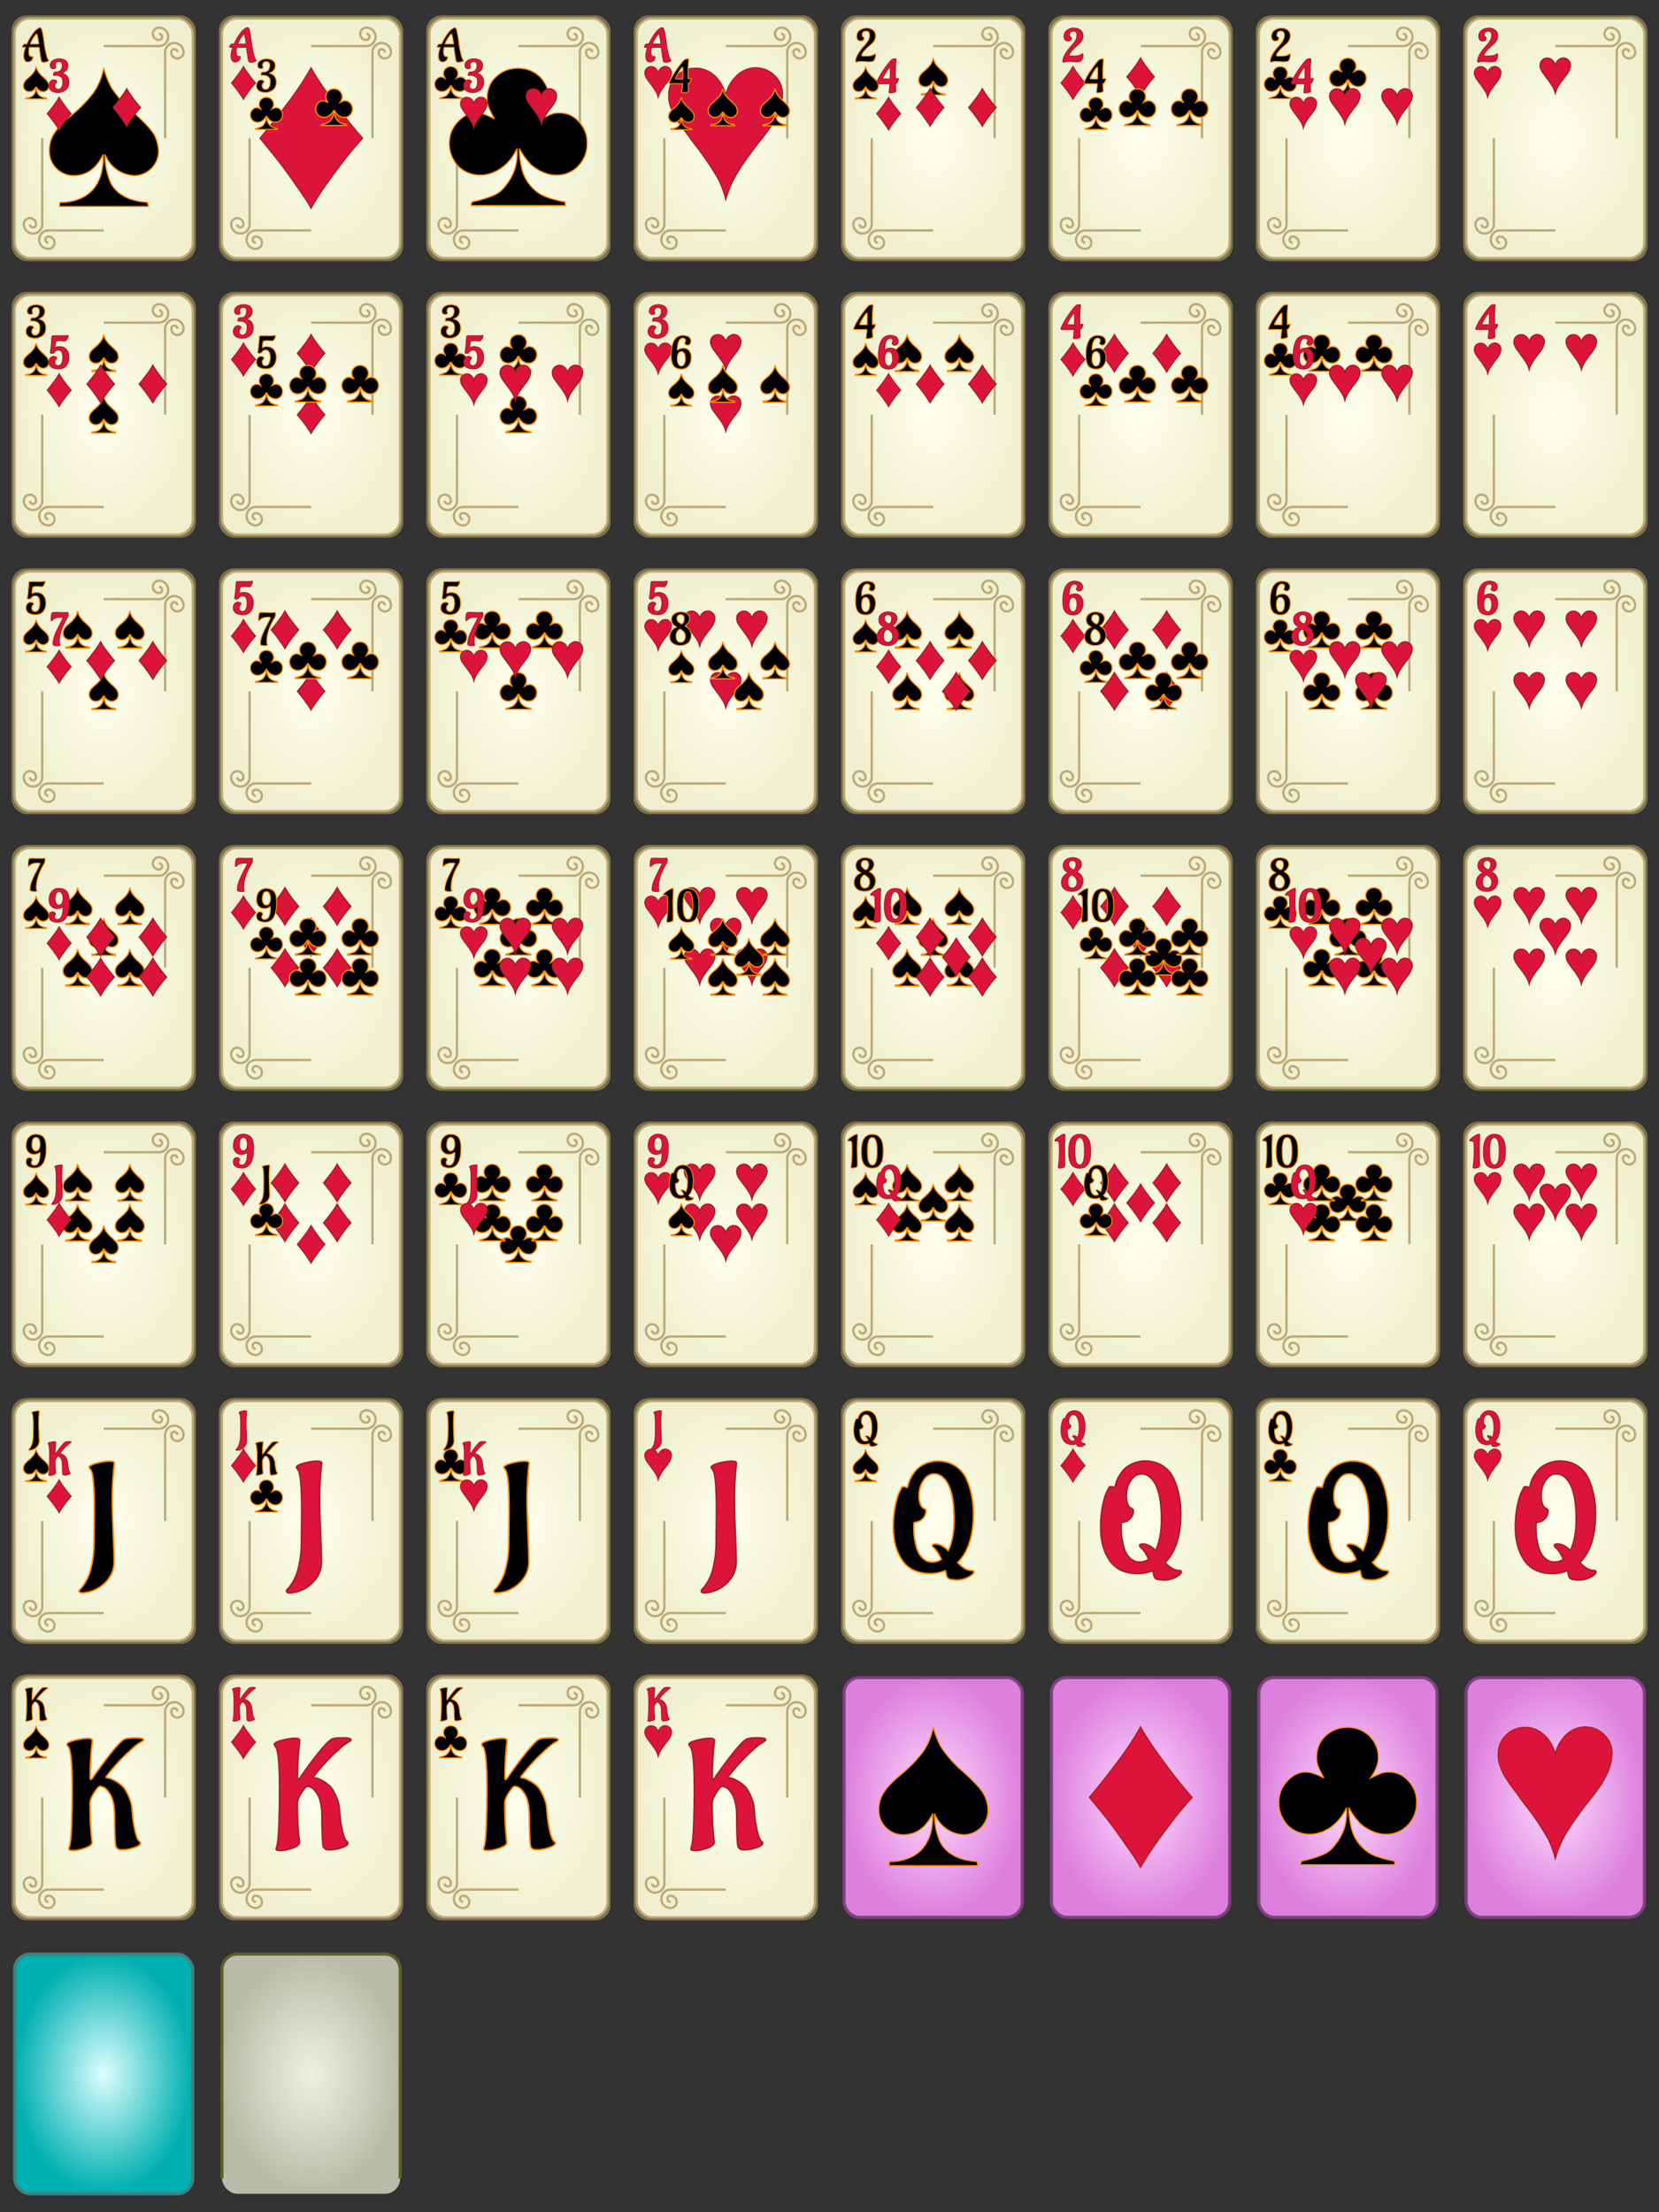 <svg width="540" height="720" xmlns="http://www.w3.org/2000/svg">
  <rect width="100%" height="100%" fill="#333333" stroke="none"/>
  <style>
    .club,.spade{fill:#000;stroke:#ff8c00}.diamond,.heart{fill:#dc143c;stroke:#a02020}.rank,.suit{transform:translate(8px,10px) scale(.15);stroke-width:2px}.suit{transform:translate(8px,22px) scale(.35)}.bottom{transform:rotate(180deg) translate(-60px,-80px)}.center-ace{transform:translate(30px,40px) scale(1.5);stroke-width:.5px}.center-jack{transform:translate(30px,40px) scale(.5);stroke-width:1px}.center-three,.center-two{stroke-width:2px}.center-two{transform:translate(30px,20px) scale(.4)}.center-three{transform:translate(30px,40px) scale(.4)}.center-six-left{transform:translate(21.5px,40px) scale(.4);stroke-width:2px}.center-six-right{transform:translate(38.5px,40px) scale(.4);stroke-width:2px}.center-seven,.center-ten{transform:translate(30px,30px) scale(.4);stroke-width:2px}.center-ten{transform:translate(30px,26.5px) scale(.4)}.four-left,.four-right{transform:translate(21.5px,20px) scale(.4);stroke-width:2px}.four-right{transform:translate(38.5px,20px) scale(.4)}.eight-left,.eight-right{transform:translate(21.5px,33px) scale(.4);stroke-width:2px}.eight-right{transform:translate(38.5px,33px) scale(.4)}
  </style>
  <defs>
    <g id="ranks">
      <path d="M-10.2 22.8l2.2-.4q1 0 1 1.1 0 3.5-1.4 5.9-1.4 2.4-3.5 3.4-3.4 1.7-5.8 1.7-4.6 0-6.9-3.4-2.3-3.5-2.3-10.4t3.8-18.1h-5.8q-1.1 0-1.1-1.1t1.7-3.5q1.7-2.5 3.6-2.5h4.5q7.1-15.8 16.7-27.3 2.5-3 6.2-5.6Q6.3-40 8.3-40q2 0 3 1.8 2.6 4.2 6.1 30.7 1.2 11.4 4.2 23.6T27 30.2q.6.4.6 1 0 1.5-4.2 2.8-4.3 1.3-6.5 1.3t-3.5-.5q-1.2-.6-1.5-1.2-1.8-3.9-3.6-18.6l-.6-4.7q-.4-4.7-.8-7.1l-.7-.5-20.9-.1q-1.2 5.1-1.2 8.9 0 3.8.3 5.6t1.6 3.7q1.4 2 3.8 2zm-2.5-27.3h.1q13.9 0 16 .1 2 0 2.2-.2.2-.2.3-.5-1.7-12.3-2.7-16.7-1-4.5-2-4.5t-2.5 2q-7.9 9.9-11.4 19.8z" id="rankA"/>
      <path d="M5.9 34.1l-15.9-.9q-5.7 0-9.3 1.6-.7.3-1.2.3-1.3 0-1.3-3.3t1.9-8q1.9-4.7 4.6-8.7 5.7-8.7 9.9-13.2l1.9-2Q2-6 5.3-11.7q3.4-5.7 3.4-12.4 0-6.3-4.9-8-1.1-.4-3.1-.4a9.4 9.4 0 00-.3 0 8.7 8.7 0 00-3.5.7q-1.8.8-2.7 2-1.7 2.5-1.8 4.6-.2 3.6 1.6 4.8l.5.4q2.1.9 2.1 2.7v.1q0 2.7-1.6 4.3-1.6 1.5-3.2 1.7l-1.7.2q-3 0-5.1-1.1t-2.8-2.8q-1.5-3-1.5-6 0-8.5 6.4-13.3Q-6.4-39 1.9-39t14 4.3q5.7 4.3 5.7 12 0 10.4-8.9 18.3l-2 1.7Q-2.7 8.7-6.9 15.9q-1.5 2.5-1.5 4.2 0 1.1 1.9 1.4t7.6.2q14.1 0 18.3-4.6.5-.3 1-.3 1.2 0 1.2 3.4t-1.4 7.3q-1.4 3.8-4.1 5.4-1.9 1.2-10.2 1.2z" id="rank2"/>
      <path d="M-11.3-3.2h-.2q-.7 0-.7-.5v-.2q.3-6.4 3.6-6.4h2q3.6 0 6.3-1.2t4-2.8q1.4-1.7 2.2-4 1.2-3.3 1.2-6.3t-.9-4.9q-.9-1.8-2.3-2.5-2.2-1.1-5-1.1T-6.2-31q-2.3 2.1-2.3 5.6 0 1.5.6 3t.6 1.8q0 1.5-1.7 2.3t-3.9.7q-2.3 0-4-1.5-1.7-1.5-2-2.9-.4-1.5-.4-3 0-4.9 3.4-8.2Q-9.8-39 1.3-39q2.3 0 5.8.9t5.7 2.2q2.3 1.3 4.2 4.3 1.9 3 1.9 6.9 0 3.8-1.2 6.8-1.3 2.9-3.1 4.6-3.8 3.5-6.7 4.2l-1.2.4q-.6.4-.6.8t.7.4q.6.1 1.6.4.9.2 3.4 1.5t4.4 3.1q1.9 1.9 3.5 5.6 1.5 3.6 1.5 9.2 0 5.5-2.4 10.2-2.4 4.6-5.9 6.7Q5.8 33.6.3 33.8l-2.4.1q-9.5 0-14.7-3.9-5.2-4-5.2-10.5 0-5 2.8-8.9 2.7-3.9 7.3-3.9 2.5 0 4.6 1.1t2 3.2q0 1.1-.9 1.5-1.5.9-2.3 2.6-.8 1.6-.9 2.8l-.1 1.2q0 3.6 2 5.9 2 2.2 5.2 2.2 10.4 0 10.4-17.1Q8.1 3 3.7-.2-.7-3.4-7.8-3.4H-9l-2.3.2z" id="rank3"/>
      <path d="M2.8 15l-8.6-.1-18 .2q-2.2 0-2.2-2l.2-1.1q6.4-15.8 21.5-35.9 4.8-6.5 8.9-11l1.3-1.3q2.6-2.7 7.7-2.7 2.7 0 2.7 1.6-1.6 14.1-1.6 28.7V4.1q1.3-.1 2.8-.2l2.3-.2h.9a.6.6 0 01.8.5q0 1.7-1.7 5.5t-3.5 4.6l-1.4.3q.2 11.3 1 15.2 0 2.6-3.9 3.8-4 1.2-7.5 1.2T.9 33.2q0-.2.6-4T2.8 15zM-11.9 4.6l8.3.2q4.4 0 6.9-.1.3-8.2.3-14.4l-.1-9.8q0-1.3-.7-1.3l-1.2.6q-3.1 3.4-6.5 8.9-3.5 5.5-5.4 9.4l-1.9 3.8q-.4.9-.4 1.8t.7.9z" id="rank4"/>
      <path d="M12.1-26.9l-9.9-.7q-9.3 0-9.7 2.5-1.4 6.6-1.6 11.7 0 1 .7 1 .2 0 .6-.2 3.6-1.9 8.3-1.9 4.7 0 8.5 1.4 3.7 1.4 5.8 3.8 2.1 2.4 3.6 4.9 1.4 2.4 2 5.4.8 4.8.8 8 0 10.6-5.7 17.7-5.8 7-16.4 7h-.3q-9.3 0-15-3.6T-22 19.2q0-3.5 1.1-6.1 1-2.6 2.5-3.8 3.1-2.5 5.6-2.7l1-.1q2.3 0 4.4 1.1 2.1 1 2.1 3.1 0 .8-1.1 1.7-1.1.8-1.9 2.5-.8 1.6-.9 2.7l-.2 1.2q0 2.7.9 4.6.9 1.8 2.3 2.4 2.3 1.1 3.9 1.1 3.5 0 5.9-2.3 2.3-2.4 3.2-6Q8.1 13 8.1 9.9q0-17.1-9.6-17.1-5.9 0-9.5 5.4-.5 1.7-4.3 1.7t-3.8-1.6v-.4q2.2-12.9 3.6-34.8.3-.9 1.4-1.1 4.1-.2 9.2-.2l11.5.2q9.2 0 11.1-.8.4-.2.9-.2 1 0 1 1 0 2.8-2.3 7t-5.2 4.1z" id="rank5"/>
      <path d="M.5 34.2q-5.8 0-10-1.8-4.3-1.8-6.6-4.5-2.4-2.8-3.7-7Q-22 14.1-22 5.8q0-8.4.6-13.8t2.3-11.3q1.7-5.9 4.5-10.1 2.7-4.2 7.5-6.9T4-39q4 0 9.4 1.8 3.2 1.1 5.3 4 2.1 2.9 2.1 7.2 0 2.8-1.2 4.7-2.3 3.7-6.2 3.7-2.2 0-4-1.4-1.9-1.4-1.9-2.7t.9-2.7q.9-1.3.9-3 0-5.6-6.5-5.6-.5 0-1.2.1t-2.8 1.5q-2 1.3-3.5 3.7t-2.7 7.5Q-8.7-15-8.7-7.8q.1.8.6.8.1 0 .5-.2 1.2-1.4 4.7-2.7t7.3-1.4q3.8 0 7 1.3t5 3.5q1.7 2.2 2.9 4.5Q20.5.2 21 2.7q.7 4.3.7 6 0 10.7-5.5 18.1-5.6 7.4-15.7 7.4zM7.9 3.4Q7.1.2 5.1-1.8 3.1-3.9.2-3.9t-5 2.1q-2 2-2.8 5.1-1.1 4.9-1.1 8.4t.6 6.8q.6 3.2 2.7 6.1 2.1 2.9 5.1 2.9 3 0 4.9-1.7 1.8-1.8 2.7-4.5Q9 16.2 9 13.2t-.2-4.8q-.2-1.9-.9-5z" id="rank6"/>
      <path d="M-6.9-37.9l15.2.5q5.2 0 8.5-.4l1.1-.2q1.7 0 1.7 3.8t-1.3 6.7Q.5 1 .5 25.2q0 4.7.7 6 .8 1.3.8 1.4 0 1.8-5.5 1.8-9.8 0-9.8-3.7 0-13.8 10.9-34.6t11-22.4q0-.8-.8-1-3.4-.2-6.1-.2t-5.9.6q-3.3.7-5.2 1.7-3.8 1.9-4.8 3.4l-.5.7q-.7 1.2-1.5 1.2-1.2 0-1.2-1.8 0-15 3.4-15.7 2-.5 7.1-.5z" id="rank7"/>
      <path d="M-12.1-5.1l1.4-.7q.6-.2.6-.6l-.5-.6q-10.6-4.4-10.6-14.8 0-8.2 6.1-12.7T-.7-39q3.6 0 7.2 1t5.9 2.3q2.3 1.4 4.1 4.3t1.7 7q0 4.2-2.6 8.3Q13-12 9-9.4q-.8.4-.8.7t.6.7q1.6.6 4.2 2.6 2.5 1.9 4.2 4 1.6 2 3 5.5t1.4 6.2q0 2.7-.2 4.5-.2 1.8-1.5 5.5t-3.6 6.5q-2.3 2.7-7.1 4.9t-11.4 2.2q-9.9 0-16.3-4.9-6.5-5-6.5-14 0-4.3 1.5-8 1.4-3.8 3.5-6.1 4.1-4.4 7.9-6zM9 13.9Q8.5 5.4 1.5.7q-3.2-2.2-3.9-2.2T-4-1q-.9.4-2.1 1.6-1.3 1.1-2.4 2.7-2.8 3.8-2.8 10.5 0 3.2 1 6.6 2.1 6.5 8.9 6.5 5.4 0 7.9-4.2T9 13.9zM2-13.3q2.5-1.7 3.6-5.1 1.1-3.4 1.1-5.7 0-2.3-.7-4.2-.8-2-1.9-2.8Q2-32.9-.7-33a13.6 13.6 0 00-.5 0 9.1 9.1 0 00-4.2.9q-2 1-2.8 2.6-1.3 2.6-1.3 5.1 0 4.4 4.3 8T1-12.9q.5 0 1-.4z" id="rank8"/>
      <path d="M-3.6 28.3h.1q12.1 0 12.1-27.1Q8.5.4 8 .4q-.1 0-.5.2Q6.3 2 2.8 3.4t-7.1 1.3q-8.1 0-12.8-5.4-4.7-5.5-4.7-13 0-13.6 7.7-20.4Q-8.3-39-1.7-39t10.8 1.7q4.3 1.7 6.8 4.4 2.4 2.6 3.8 6.8 2.2 6.7 2.2 17.7 0 42.7-25.5 42.7-4.3 0-9-1.4-9.3-2.8-9.3-11.9 0-9.1 8.2-9.1 2.1 0 3.8 1.5t1.6 2.9q0 1.5-1 3.2-1.1 1.7-1.1 2.7 0 6.1 6.8 6.1zm-4.8-38.7q.7 2.9 2.8 5.3 2.1 2.4 5.4 2.4 3.2 0 5.3-2.6 3.5-4.2 3.5-11.5 0-3.4-.9-7.4-2-8-8-8-2.9 0-4.9 2.1-2 2-2.7 5.1-1.2 4.8-1.2 8.2 0 3.4.7 6.4z" id="rank9"/>
      <path d="M29.9 28.9q-2.5 2.7-6.4 4.2-3.9 1.5-9.4 1.5-5.6 0-10.1-2.1-4.5-2.2-7-5.4-2.4-3.3-3.9-8.2t-1.9-9.3q-.4-4.4-.4-10.4 0-5.9.5-10.9t2-10.3 4-8.7q2.6-3.5 7-5.8t10-2.2q5.7 0 9.8 1.7t6.6 4.9q2.5 3.1 4.1 6.5 1.6 3.4 2.3 8 1.2 7.8 1.2 14 0 6.1-.3 10.1T36.8 15q-.9 4.4-2.7 7.8-1.7 3.3-4.2 6.1zM-18.2-9.2l.5 32.9q0 4.8-.1 6.1-.1 2.4-4 3.5t-6.9 1.2q-3 0-3-1.5a87.3 87.3 0 01.5-5.4q1.8-14.4 1.8-31.5l-.4-15.3q-.6-5.2-5.5-5.2l-2 .2q-1.7 0-1.7-1.1 0-2.5 8.4-8.1t11.7-5.6q1.6 0 1.6 2t-.4 10.7q-.5 8.6-.5 17.1zM25.1-2q0-29.9-10.6-29.9T4-2q0 29.8 10.6 29.8T25.1-2z" id="rankT"/>
      <path d="M-6.3 13.9l.2-20.2q0-23.7-2.3-26.8-1.1-1.4-1.1-1.9t1.4-1.3q1.3-.8 5.2-1.7 3.9-.9 6.9-.9 3 0 3 1.4l-.2 1.3Q5.6-25.4 5.6-15.1t.6 23q.6 12.7.6 18.7 0 8.1-6.2 14t-14.9 6.3q-1.7-.2-1.7-1.2 0-.7.5-1.1l1-1q.6-.6 2.2-3.1t2.8-5.6q1.2-3.2 2.2-8.8 1-5.6 1-12.2z" id="rankJ"/>
      <path d="M-17-21.7l.4-.6q1-4.6 3.3-7.9 2.2-3.4 4.5-5t5-2.6Q-.1-39 2.7-39q6.7 0 11.6 3.1 4.8 3.1 7.3 8.4 4.6 10.1 4.6 22.9 0 21.5-10.2 31.7 4.7 5.2 9.2 5.2 1.3 0 1.3.9 0 1.6-3.7 3.5t-7.9 1.8l-3.2-.3q-1.3-.2-2.1-.9t-1-2.1l-.7-2.8q-4.7 1.9-9.6 1.9-12.5 0-18.4-8.5Q-26 17.2-26 4.1q0-7.6 1.3-13.9t2.7-9l1.3-2.6q.4-.9 1.3-.9t1.4.2q.4.1.7.3.2.1.3.1zM.5 17.6l-.8-.7q-.3-.4-.3-.8 0-1.1 2-1.1 4.1 0 8.4 4.3 3.8-7.8 3.8-20.3 0-20.2-6.7-26.8Q4-30.6.7-30.6q-3.3 0-5.7 2.6-4.2 4.6-4.2 11.7 0 7 3.6 8.4.9.3.9 1.3 0 3-2 5.1T-11.6.9q-.9 0-.9.7-.1 1.1-.1 3.2t.2 4.5q.2 2.4 1 5.8.7 3.3 2 5.8 1.2 2.4 3.6 4.2t5.4 1.7q3.1 0 5.7-1.8Q3 19.8.5 17.6z" id="rankQ"/>
      <path d="M7.1 17v-4q0-10.5-3-15.2Q1.5-6.3-.6-6.8q-1.6-.5-1.7-.5l-1.1.5Q-5.8-4-7.2-1.4q-1.4 2.6-1.5 3.8l-.2 1.3q0 14.1 1.2 24.1.2 1.2.2 1.4 0 2.2-4.7 3.8-4.6 1.6-7.6 1.6-2.9 0-2.9-.9 0-.6.3-1.5 1-2.2 1.5-14.5.4-12.4.4-22.5t-.4-16.5q-.6-9.5-2-11.4-1.1-1.4-1.1-1.8 0-1.4 5.1-2.7 5.2-1.3 8.3-1.3 3.2 0 3.2 1.4l-.1 1.3Q-8.8-25-8.8-12.7q0 1 .4 1t1.1-.9q.6-.9 1.7-2.5t4.2-5.8q3.1-4.2 5.7-7.5t5.2-6.1q2.7-2.9 4.4-3.6 1.7-.7 6.9-.7t5.2 1.3q0 .5-1.1 1.1-1.1.6-3 1.9-1.9 1.3-8 7.1-6 5.8-12.1 13.6-.2.2-.2.6 0 .3.5.4.6.1 1.6.3 1 .2 3.6 1.6t4.8 3.4q2.1 2 4 6.3 2 4.2 2.3 8 .3 3.7.6 6.7t1.5 8.6q1.3 5.6 3 6.7.5.4.5 1 0 1.6-4.4 3t-7.9 1.3q-3.4 0-3.9-2.8-.5-3-.7-14.3z" id="rankK"/>
    </g>
    <g id="suits">
      <path id="suitD" transform="scale(0.5)"
        d="M0-30.6q3.4 6.2 10 15A212.2 212.2 0 0022.4 0a161.4 161.4 0 00-10.8 13.2Q4 23.2 0 30.4q-1.8-3.4-6.4-9.8-4.4-6.4-8-11Q-18 5-22.2 0a331.2 331.2 0 0012-15.2A134.4 134.4 0 000-30.6z"/>
      <path id="suitC" transform="scale(0.5)"
        d="M20.2 27.6l.2 1.6h-41l.4-1.6a47.8 47.8 0 009.4-2.8q3-1.2 5.2-4.2A22.8 22.8 0 00-1.8 14 21.8 21.8 0 00-.6 6.8V4.4a20.8 20.8 0 01-7.2 8.8q-4.4 2.8-8.8 2.8-3.6 0-6.8-1.8-3.2-1.8-4.8-5A13.8 13.8 0 01-30 2.4q0-5.6 3.6-9.4 3.6-4 8-4 3.2 0 8 2.6a48.2 48.2 0 01-2.6-5.2 12.8 12.8 0 01-.6-3.6q0-6 4-9.6t9.4-3.6q5.6 0 9.6 3.8 3.8 4 3.8 9.2 0 4.2-3.4 9 4.2-2 5-2.2 1-.4 3-.4 5 0 8.4 3.8a13 13 0 013.6 9.4A13.6 13.6 0 0126 12a12.6 12.6 0 01-9.6 4 14.6 14.6 0 01-5.6-1.2Q8 13.6 5.6 11.6A29 29 0 01.4 4.4a38.4 38.4 0 001.4 10A18 18 0 005.6 21a16.4 16.4 0 005.8 4.2 44.2 44.2 0 008.8 2.4z" />
      <path id="suitH" transform="scale(0.5)"
        d="M-14 2l-4.4-6q-3.8-5-5-8.2-1.4-3-1.4-6.2 0-5.4 3.4-8.6 3.4-3.4 8.4-3.4 4.2 0 7.6 2.8Q-1.8-24.8 0-19a16.8 16.8 0 015.2-8.6 12 12 0 017.8-3 11.6 11.6 0 018.2 3.4 10.8 10.8 0 013.4 8.2 21 21 0 01-2.2 8.8Q20.4-5.6 15 1A153.8 153.8 0 005 15a45.8 45.8 0 00-5 11.6 43.4 43.4 0 00-3.2-8.8A134.2 134.2 0 00-14 2z" />
      <path id="suitS" transform="scale(0.5)"
        d="M19 27.8l.4 1.8h-38.6l.2-1.8a20.6 20.6 0 0010.4-2.4q4.2-2.4 6.2-6.6Q-.2 14.6-.2 7.6V7q-4.4 9.2-12.8 9.2-4.2 0-7.4-3-3.2-3.2-3.2-7.8a13.6 13.6 0 012.2-7.6q2.2-3.4 7-7.4a61 61 0 0010-10.2A28 28 0 000-30.6a36.2 36.2 0 003.6 9 52.2 52.2 0 009.8 10.8q6.8 6.2 8.6 9.4 1.6 3.2 1.8 6.6a10.6 10.6 0 01-3.2 8q-3.2 3-7.4 3A14.2 14.2 0 01.6 7a29.8 29.8 0 002.2 11.8q1.8 4 5.8 6.2 4 2.4 10.4 2.8z" />
    </g>
    <g id="cards">
      <g id="background">
        <radialGradient id="bgCardGradient">
          <stop offset="0%" stop-color="#ffe"/>
          <stop offset="99%" stop-color="#f0f0d0"/>
        </radialGradient>
        <radialGradient id="bgCellGradient">
          <stop offset="0%" stop-color="#ddfefe"/>
          <stop offset="99%" stop-color="#00b0b0"/>
        </radialGradient>
        <radialGradient id="bgBaseGradient">
          <stop offset="0%" stop-color="#feddfe"/>
          <stop offset="99%" stop-color="#dd80dd"/>
        </radialGradient>
        <radialGradient id="bgPileGradient">
          <stop offset="0%" stop-color="#f0f0e0"/>
          <stop offset="99%" stop-color="#bba"/>
        </radialGradient>
        <g id="bgCard" stroke-width=".75" stroke="#ba7">
          <rect x="0" y="0" width="60" height="80" rx="5" fill="#985" fill-opacity="0.75" stroke="none" />
          <rect x="1" y="1" width="58" height="78" rx="5" fill="url(#bgCardGradient)"/>
          <path d="M30 10h18a3 3 180 100-6 2 2 180 100 4 1 1 180 100-2m2 34V12a3 3 180 016 0 2 2 180 11-4 0 1 1 180 012 0" id="bgLine" fill="none"/>
          <use href="#bgLine" transform="rotate(180 30 40)"/>
        </g>
        <rect x="1" y="1" width="58" height="78" rx="5" fill="url(#bgCellGradient)" stroke="#408080" id="bgCell"/>
        <rect x="1" y="1" width="58" height="78" rx="5" fill="url(#bgBaseGradient)" stroke="#804080" id="bgBase"/>
        <g id="bgPile">
          <rect x="1" y="1" width="58" height="78" rx="5" fill="url(#bgPileGradient)"/>
          <path d="M1 74V6a5 5 90 015-5h48a5 5 90 015 5v68" stroke="#606020" fill="none"/>
        </g>
      </g>
      <g id="cardAC">
        <use href="#bgCard"/>
        <use href="#suitC" class="center-ace"/>
        <g id="cardACTop">
          <use href="#rankA" class="rank"/>
          <use href="#suitC" class="suit"/>
        </g>
        <use href="#cardACTop" class="bottom"/>
      </g>
      <g id="cardAD">
        <use href="#bgCard"/>
        <use href="#suitD" class="center-ace"/>
        <g id="cardADTop">
          <use href="#rankA" class="rank"/>
          <use href="#suitD" class="suit"/>
        </g>
        <use href="#cardADTop" class="bottom"/>
      </g>
      <g id="cardAH">
        <use href="#bgCard"/>
        <use href="#suitH" class="center-ace"/>
        <g id="cardAHTop">
          <use href="#rankA" class="rank"/>
          <use href="#suitH" class="suit"/>
        </g>
        <use href="#cardAHTop" class="bottom"/>
      </g>
      <g id="cardAS">
        <use href="#bgCard"/>
        <use href="#suitS" class="center-ace"/>
        <g id="cardASTop">
          <use href="#rankA" class="rank"/>
          <use href="#suitS" class="suit"/>
        </g>
        <use href="#cardASTop" class="bottom"/>
      </g>
      <g id="card2C">
        <use href="#bgCard"/>
        <g id="card2CTop">
          <use href="#suitC" class="center-two"/>
          <use href="#rank2" class="rank"/>
          <use href="#suitC" class="suit"/>
        </g>
        <use href="#card2CTop" class="bottom"/>
      </g>
      <g id="card2D">
        <use href="#bgCard"/>
        <g id="card2DTop">
          <use href="#suitD" class="center-two"/>
          <use href="#rank2" class="rank"/>
          <use href="#suitD" class="suit"/>
        </g>
        <use href="#card2DTop" class="bottom"/>
      </g>
      <g id="card2S">
        <use href="#bgCard"/>
        <g id="card2STop">
          <use href="#suitS" class="center-two"/>
          <use href="#rank2" class="rank"/>
          <use href="#suitS" class="suit"/>
        </g>
        <use href="#card2STop" class="bottom"/>
      </g>
      <g id="card2H">
        <use href="#bgCard"/>
        <g id="card2HTop">
          <use href="#suitH" class="center-two"/>
          <use href="#rank2" class="rank"/>
          <use href="#suitH" class="suit"/>
        </g>
        <use href="#card2HTop" class="bottom"/>
      </g>
      <g id="card3C">
        <use href="#bgCard"/>
        <use href="#suitC" class="center-three"/>
        <g id="card3CTop">
          <use href="#suitC" class="center-two"/>
          <use href="#rank3" class="rank"/>
          <use href="#suitC" class="suit"/>
        </g>
        <use href="#card3CTop" class="bottom"/>
      </g>
      <g id="card3D">
        <use href="#bgCard"/>
        <use href="#suitD" class="center-three"/>
        <g id="card3DTop">
          <use href="#suitD" class="center-two"/>
          <use href="#rank3" class="rank"/>
          <use href="#suitD" class="suit"/>
        </g>
        <use href="#card3DTop" class="bottom"/>
      </g>
      <g id="card3S">
        <use href="#bgCard"/>
        <use href="#suitS" class="center-three"/>
        <g id="card3STop">
          <use href="#suitS" class="center-two"/>
          <use href="#rank3" class="rank"/>
          <use href="#suitS" class="suit"/>
        </g>
        <use href="#card3STop" class="bottom"/>
      </g>
      <g id="card3H">
        <use href="#bgCard"/>
        <use href="#suitH" class="center-three"/>
        <g id="card3HTop">
          <use href="#suitH" class="center-two"/>
          <use href="#rank3" class="rank"/>
          <use href="#suitH" class="suit"/>
        </g>
        <use href="#card3HTop" class="bottom"/>
      </g>
      <g id="card4C">
        <use href="#bgCard"/>
        <g id="card4CTop">
          <use href="#suitC" class="four-left"/>
          <use href="#suitC" class="four-right"/>
          <use href="#rank4" class="rank"/>
          <use href="#suitC" class="suit"/>
        </g>
        <use href="#card4CTop" class="bottom"/>
      </g>
      <g id="card4D">
        <use href="#bgCard"/>
        <g id="card4DTop">
          <use href="#suitD" class="four-left"/>
          <use href="#suitD" class="four-right"/>
          <use href="#rank4" class="rank"/>
          <use href="#suitD" class="suit"/>
        </g>
        <use href="#card4DTop" class="bottom"/>
      </g>
      <g id="card4S">
        <use href="#bgCard"/>
        <g id="card4STop">
          <use href="#suitS" class="four-left"/>
          <use href="#suitS" class="four-right"/>
          <use href="#rank4" class="rank"/>
          <use href="#suitS" class="suit"/>
        </g>
        <use href="#card4STop" class="bottom"/>
      </g>
      <g id="card4H">
        <use href="#bgCard"/>
        <g id="card4HTop">
          <use href="#suitH" class="four-left"/>
          <use href="#suitH" class="four-right"/>
          <use href="#rank4" class="rank"/>
          <use href="#suitH" class="suit"/>
        </g>
        <use href="#card4HTop" class="bottom"/>
      </g>
      <g id="card5C">
        <use href="#bgCard"/>
        <use href="#suitC" class="center-three"/>
        <g id="card5CTop">
          <use href="#suitC" class="four-left"/>
          <use href="#suitC" class="four-right"/>
          <use href="#rank5" class="rank"/>
          <use href="#suitC" class="suit"/>
        </g>
        <use href="#card5CTop" class="bottom"/>
      </g>
      <g id="card5D">
        <use href="#bgCard"/>
        <use href="#suitD" class="center-three"/>
        <g id="card5DTop">
          <use href="#suitD" class="four-left"/>
          <use href="#suitD" class="four-right"/>
          <use href="#rank5" class="rank"/>
          <use href="#suitD" class="suit"/>
        </g>
        <use href="#card5DTop" class="bottom"/>
      </g>
      <g id="card5S">
        <use href="#bgCard"/>
        <use href="#suitS" class="center-three"/>
        <g id="card5STop">
          <use href="#suitS" class="four-left"/>
          <use href="#suitS" class="four-right"/>
          <use href="#rank5" class="rank"/>
          <use href="#suitS" class="suit"/>
        </g>
        <use href="#card5STop" class="bottom"/>
      </g>
      <g id="card5H">
        <use href="#bgCard"/>
        <use href="#suitH" class="center-three"/>
        <g id="card5HTop">
          <use href="#suitH" class="four-left"/>
          <use href="#suitH" class="four-right"/>
          <use href="#rank5" class="rank"/>
          <use href="#suitH" class="suit"/>
        </g>
        <use href="#card5HTop" class="bottom"/>
      </g>
      <g id="card6C">
        <use href="#bgCard"/>
        <use href="#suitC" class="center-six-left"/>
        <use href="#suitC" class="center-six-right"/>
        <g id="card6CTop">
          <use href="#suitC" class="four-left"/>
          <use href="#suitC" class="four-right"/>
          <use href="#rank6" class="rank"/>
          <use href="#suitC" class="suit"/>
        </g>
        <use href="#card6CTop" class="bottom"/>
      </g>
      <g id="card6D">
        <use href="#bgCard"/>
        <use href="#suitD" class="center-six-left"/>
        <use href="#suitD" class="center-six-right"/>
        <g id="card6DTop">
          <use href="#suitD" class="four-left"/>
          <use href="#suitD" class="four-right"/>
          <use href="#rank6" class="rank"/>
          <use href="#suitD" class="suit"/>
        </g>
        <use href="#card6DTop" class="bottom"/>
      </g>
      <g id="card6S">
        <use href="#bgCard"/>
        <use href="#suitS" class="center-six-left"/>
        <use href="#suitS" class="center-six-right"/>
        <g id="card6STop">
          <use href="#suitS" class="four-left"/>
          <use href="#suitS" class="four-right"/>
          <use href="#rank6" class="rank"/>
          <use href="#suitS" class="suit"/>
        </g>
        <use href="#card6STop" class="bottom"/>
      </g>
      <g id="card6H">
        <use href="#bgCard"/>
        <use href="#suitH" class="center-six-left"/>
        <use href="#suitH" class="center-six-right"/>
        <g id="card6HTop">
          <use href="#suitH" class="four-left"/>
          <use href="#suitH" class="four-right"/>
          <use href="#rank6" class="rank"/>
          <use href="#suitH" class="suit"/>
        </g>
        <use href="#card6HTop" class="bottom"/>
      </g>
      <g id="card7C">
        <use href="#bgCard"/>
        <use href="#suitC" class="center-six-left"/>
        <use href="#suitC" class="center-six-right"/>
        <use href="#suitC" class="center-seven"/>
        <g id="card7CTop">
          <use href="#suitC" class="four-left"/>
          <use href="#suitC" class="four-right"/>
          <use href="#rank7" class="rank"/>
          <use href="#suitC" class="suit"/>
        </g>
        <use href="#card7CTop" class="bottom"/>
      </g>
      <g id="card7D">
        <use href="#bgCard"/>
        <use href="#suitD" class="center-six-left"/>
        <use href="#suitD" class="center-six-right"/>
        <use href="#suitD" class="center-seven"/>
        <g id="card7DTop">
          <use href="#suitD" class="four-left"/>
          <use href="#suitD" class="four-right"/>
          <use href="#rank7" class="rank"/>
          <use href="#suitD" class="suit"/>
        </g>
        <use href="#card7DTop" class="bottom"/>
      </g>
      <g id="card7S">
        <use href="#bgCard"/>
        <use href="#suitS" class="center-six-left"/>
        <use href="#suitS" class="center-six-right"/>
        <use href="#suitS" class="center-seven"/>
        <g id="card7STop">
          <use href="#suitS" class="four-left"/>
          <use href="#suitS" class="four-right"/>
          <use href="#rank7" class="rank"/>
          <use href="#suitS" class="suit"/>
        </g>
        <use href="#card7STop" class="bottom"/>
      </g>
      <g id="card7H">
        <use href="#bgCard"/>
        <use href="#suitH" class="center-six-left"/>
        <use href="#suitH" class="center-six-right"/>
        <use href="#suitH" class="center-seven"/>
        <g id="card7HTop">
          <use href="#suitH" class="four-left"/>
          <use href="#suitH" class="four-right"/>
          <use href="#rank7" class="rank"/>
          <use href="#suitH" class="suit"/>
        </g>
        <use href="#card7HTop" class="bottom"/>
      </g>
      <g id="card8C">
        <use href="#bgCard"/>
        <use href="#suitC" class="center-six-left"/>
        <use href="#suitC" class="center-six-right"/>
        <g id="card8CTop">
          <use href="#suitC" class="center-seven"/>
          <use href="#suitC" class="four-left"/>
          <use href="#suitC" class="four-right"/>
          <use href="#rank8" class="rank"/>
          <use href="#suitC" class="suit"/>
        </g>
        <use href="#card8CTop" class="bottom"/>
      </g>
      <g id="card8D">
        <use href="#bgCard"/>
        <use href="#suitD" class="center-six-left"/>
        <use href="#suitD" class="center-six-right"/>
        <g id="card8DTop">
          <use href="#suitD" class="center-seven"/>
          <use href="#suitD" class="four-left"/>
          <use href="#suitD" class="four-right"/>
          <use href="#rank8" class="rank"/>
          <use href="#suitD" class="suit"/>
        </g>
        <use href="#card8DTop" class="bottom"/>
      </g>
      <g id="card8S">
        <use href="#bgCard"/>
        <use href="#suitS" class="center-six-left"/>
        <use href="#suitS" class="center-six-right"/>
        <g id="card8STop">
          <use href="#suitS" class="center-seven"/>
          <use href="#suitS" class="four-left"/>
          <use href="#suitS" class="four-right"/>
          <use href="#rank8" class="rank"/>
          <use href="#suitS" class="suit"/>
        </g>
        <use href="#card8STop" class="bottom"/>
      </g>
      <g id="card8H">
        <use href="#bgCard"/>
        <use href="#suitH" class="center-six-left"/>
        <use href="#suitH" class="center-six-right"/>
        <g id="card8HTop">
          <use href="#suitH" class="center-seven"/>
          <use href="#suitH" class="four-left"/>
          <use href="#suitH" class="four-right"/>
          <use href="#rank8" class="rank"/>
          <use href="#suitH" class="suit"/>
        </g>
        <use href="#card8HTop" class="bottom"/>
      </g>
      <g id="card9C">
        <use href="#bgCard"/>
        <use href="#suitC" class="center-three"/>
        <g id="card9CTop">
          <use href="#suitC" class="four-left"/>
          <use href="#suitC" class="four-right"/>
          <use href="#suitC" class="eight-left"/>
          <use href="#suitC" class="eight-right"/>
          <use href="#rank9" class="rank"/>
          <use href="#suitC" class="suit"/>
        </g>
        <use href="#card9CTop" class="bottom"/>
      </g>
      <g id="card9D">
        <use href="#bgCard"/>
        <use href="#suitD" class="center-three"/>
        <g id="card9DTop">
          <use href="#suitD" class="four-left"/>
          <use href="#suitD" class="four-right"/>
          <use href="#suitD" class="eight-left"/>
          <use href="#suitD" class="eight-right"/>
          <use href="#rank9" class="rank"/>
          <use href="#suitD" class="suit"/>
        </g>
        <use href="#card9DTop" class="bottom"/>
      </g>
      <g id="card9S">
        <use href="#bgCard"/>
        <use href="#suitS" class="center-three"/>
        <g id="card9STop">
          <use href="#suitS" class="four-left"/>
          <use href="#suitS" class="four-right"/>
          <use href="#suitS" class="eight-left"/>
          <use href="#suitS" class="eight-right"/>
          <use href="#rank9" class="rank"/>
          <use href="#suitS" class="suit"/>
        </g>
        <use href="#card9STop" class="bottom"/>
      </g>
      <g id="card9H">
        <use href="#bgCard"/>
        <use href="#suitH" class="center-three"/>
        <g id="card9HTop">
          <use href="#suitH" class="four-left"/>
          <use href="#suitH" class="four-right"/>
          <use href="#suitH" class="eight-left"/>
          <use href="#suitH" class="eight-right"/>
          <use href="#rank9" class="rank"/>
          <use href="#suitH" class="suit"/>
        </g>
        <use href="#card9HTop" class="bottom"/>
      </g>
      <g id="cardTC">
        <use href="#bgCard"/>
        <g id="cardTCTop">
          <use href="#suitC" class="center-ten"/>
          <use href="#suitC" class="four-left"/>
          <use href="#suitC" class="four-right"/>
          <use href="#suitC" class="eight-left"/>
          <use href="#suitC" class="eight-right"/>
          <use href="#rankT" class="rank"/>
          <use href="#suitC" class="suit"/>
        </g>
        <use href="#cardTCTop" class="bottom"/>
      </g>
      <g id="cardTD">
        <use href="#bgCard"/>
        <g id="cardTDTop">
          <use href="#suitD" class="center-ten"/>
          <use href="#suitD" class="four-left"/>
          <use href="#suitD" class="four-right"/>
          <use href="#suitD" class="eight-left"/>
          <use href="#suitD" class="eight-right"/>
          <use href="#rankT" class="rank"/>
          <use href="#suitD" class="suit"/>
        </g>
        <use href="#cardTDTop" class="bottom"/>
      </g>
      <g id="cardTS">
        <use href="#bgCard"/>
        <g id="cardTSTop">
          <use href="#suitS" class="center-ten"/>
          <use href="#suitS" class="four-left"/>
          <use href="#suitS" class="four-right"/>
          <use href="#suitS" class="eight-left"/>
          <use href="#suitS" class="eight-right"/>
          <use href="#rankT" class="rank"/>
          <use href="#suitS" class="suit"/>
        </g>
        <use href="#cardTSTop" class="bottom"/>
      </g>
      <g id="cardTH">
        <use href="#bgCard"/>
        <g id="cardTHTop">
          <use href="#suitH" class="center-ten"/>
          <use href="#suitH" class="four-left"/>
          <use href="#suitH" class="four-right"/>
          <use href="#suitH" class="eight-left"/>
          <use href="#suitH" class="eight-right"/>
          <use href="#rankT" class="rank"/>
          <use href="#suitH" class="suit"/>
        </g>
        <use href="#cardTHTop" class="bottom"/>
      </g>
      <g id="cardJC">
        <use href="#bgCard"/>
        <use href="#rankJ" class="center-jack"/>
        <g id="cardJCTop">
          <use href="#rankJ" class="rank"/>
          <use href="#suitC" class="suit"/>
        </g>
        <use href="#cardJCTop" class="bottom"/>
      </g>
      <g id="cardJD">
        <use href="#bgCard"/>
        <use href="#rankJ" class="center-jack"/>
        <g id="cardJDTop">
          <use href="#rankJ" class="rank"/>
          <use href="#suitD" class="suit"/>
        </g>
        <use href="#cardJDTop" class="bottom"/>
      </g>
      <g id="cardJS">
        <use href="#bgCard"/>
        <use href="#rankJ" class="center-jack"/>
        <g id="cardJSTop">
          <use href="#rankJ" class="rank"/>
          <use href="#suitS" class="suit"/>
        </g>
        <use href="#cardJSTop" class="bottom"/>
      </g>
      <g id="cardJH">
        <use href="#bgCard"/>
        <use href="#rankJ" class="center-jack"/>
        <g id="cardJHTop">
          <use href="#rankJ" class="rank"/>
          <use href="#suitH" class="suit"/>
        </g>
        <use href="#cardJHTop" class="bottom"/>
      </g>
      <g id="cardQC">
        <use href="#bgCard"/>
        <use href="#rankQ" class="center-jack"/>
        <g id="cardQCTop">
          <use href="#rankQ" class="rank"/>
          <use href="#suitC" class="suit"/>
        </g>
        <use href="#cardQCTop" class="bottom"/>
      </g>
      <g id="cardQD">
        <use href="#bgCard"/>
        <use href="#rankQ" class="center-jack"/>
        <g id="cardQDTop">
          <use href="#rankQ" class="rank"/>
          <use href="#suitD" class="suit"/>
        </g>
        <use href="#cardQDTop" class="bottom"/>
      </g>
      <g id="cardQS">
        <use href="#bgCard"/>
        <use href="#rankQ" class="center-jack"/>
        <g id="cardQSTop">
          <use href="#rankQ" class="rank"/>
          <use href="#suitS" class="suit"/>
        </g>
        <use href="#cardQSTop" class="bottom"/>
      </g>
      <g id="cardQH">
        <use href="#bgCard"/>
        <use href="#rankQ" class="center-jack"/>
        <g id="cardQHTop">
          <use href="#rankQ" class="rank"/>
          <use href="#suitH" class="suit"/>
        </g>
        <use href="#cardQHTop" class="bottom"/>
      </g>
      <g id="cardKC">
        <use href="#bgCard"/>
        <use href="#rankK" class="center-jack"/>
        <g id="cardKCTop">
          <use href="#rankK" class="rank"/>
          <use href="#suitC" class="suit"/>
        </g>
        <use href="#cardKCTop" class="bottom"/>
      </g>
      <g id="cardKD">
        <use href="#bgCard"/>
        <use href="#rankK" class="center-jack"/>
        <g id="cardKDTop">
          <use href="#rankK" class="rank"/>
          <use href="#suitD" class="suit"/>
        </g>
        <use href="#cardKDTop" class="bottom"/>
      </g>
      <g id="cardKS">
        <use href="#bgCard"/>
        <use href="#rankK" class="center-jack"/>
        <g id="cardKSTop">
          <use href="#rankK" class="rank"/>
          <use href="#suitS" class="suit"/>
        </g>
        <use href="#cardKSTop" class="bottom"/>
      </g>
      <g id="cardKH">
        <use href="#bgCard"/>
        <use href="#rankK" class="center-jack"/>
        <g id="cardKHTop">
          <use href="#rankK" class="rank"/>
          <use href="#suitH" class="suit"/>
        </g>
        <use href="#cardKHTop" class="bottom"/>
      </g>
    </g>
  </defs>
  <g transform="translate(3.75 5)">
    <use class="card ace spade" href="#cardAS"/>
    <use class="card ace diamond" href="#cardAD" transform="translate(67.5)"/>
    <use class="card ace club" href="#cardAC" transform="translate(135)"/>
    <use class="card ace heart" href="#cardAH" transform="translate(202.5)"/>

    <use class="card two spade" href="#card2S" transform="translate(270)"/>
    <use class="card two diamond" href="#card2D" transform="translate(337.5)"/>
    <use class="card two club" href="#card2C" transform="translate(405)"/>
    <use class="card two heart" href="#card2H" transform="translate(472.5)"/>
  </g>

  <g transform="translate(3.75 95)">
    <use class="card three spade" href="#card3S" />
    <use class="card three diamond" href="#card3D" transform="translate(67.5)"/>
    <use class="card three club" href="#card3C" transform="translate(135)"/>
    <use class="card three heart" href="#card3H" transform="translate(202.5)"/>

    <use class="card four spade" href="#card4S" transform="translate(270)"/>
    <use class="card four diamond" href="#card4D" transform="translate(337.5)"/>
    <use class="card four club" href="#card4C" transform="translate(405)"/>
    <use class="card four heart" href="#card4H" transform="translate(472.5)"/>
  </g>

  <g transform="translate(3.75 185)">
    <use class="card five spade" href="#card5S" />
    <use class="card five diamond" href="#card5D" transform="translate(67.5)"/>
    <use class="card five club" href="#card5C"  transform="translate(135)"/>
    <use class="card five heart" href="#card5H" transform="translate(202.5)"/>

    <use class="card six spade" href="#card6S" transform="translate(270)"/>
    <use class="card six diamond" href="#card6D" transform="translate(337.5)"/>
    <use class="card six club" href="#card6C" transform="translate(405)"/>
    <use class="card six heart" href="#card6H" transform="translate(472.5)"/>
  </g>

  <g transform="translate(3.75 275)">
    <use class="card seven spade" href="#card7S" />
    <use class="card seven diamond" href="#card7D" transform="translate(67.5)"/>
    <use class="card seven club" href="#card7C" transform="translate(135)"/>
    <use class="card seven heart" href="#card7H" transform="translate(202.5)"/>

    <use class="card eight spade" href="#card8S" transform="translate(270)"/>
    <use class="card eight diamond" href="#card8D" transform="translate(337.5)"/>
    <use class="card eight club" href="#card8C" transform="translate(405)"/>
    <use class="card eight heart" href="#card8H" transform="translate(472.5)"/>
  </g>
  <g transform="translate(3.75 365)">
    <use class="card nine spade" href="#card9S" />
    <use class="card nine diamond" href="#card9D" transform="translate(67.5)"/>
    <use class="card nine club" href="#card9C" transform="translate(135)"/>
    <use class="card nine heart" href="#card9H" transform="translate(202.5)"/>

    <use class="card ten spade" href="#cardTS" transform="translate(270)"/>
    <use class="card ten diamond" href="#cardTD" transform="translate(337.5)"/>
    <use class="card ten club" href="#cardTC" transform="translate(405)"/>
    <use class="card ten heart" href="#cardTH" transform="translate(472.5)"/>
  </g>
  <g transform="translate(3.75 455)">
    <use class="card jack spade" href="#cardJS" />
    <use class="card jack diamond" href="#cardJD" transform="translate(67.5)"/>
    <use class="card jack club" href="#cardJC" transform="translate(135)"/>
    <use class="card jack heart" href="#cardJH" transform="translate(202.5)"/>

    <use class="card queen spade" href="#cardQS" transform="translate(270)"/>
    <use class="card queen diamond" href="#cardQD" transform="translate(337.5)"/>
    <use class="card queen club" href="#cardQC" transform="translate(405)"/>
    <use class="card queen heart" href="#cardQH" transform="translate(472.5)"/>
  </g>
  <g transform="translate(3.75 545)">
    <use class="card king spade" href="#cardKS" />
    <use class="card king diamond" href="#cardKD" transform="translate(67.5)"/>
    <use class="card king club" href="#cardKC" transform="translate(135)"/>
    <use class="card king heart" href="#cardKH" transform="translate(202.5)"/>

    <g transform="translate(270)">
      <use href="#bgBase"/>
      <use href="#suitS" class="spade center-ace"/>
    </g>
    <g transform="translate(337.5)" >
      <use href="#bgBase"/>
      <use href="#suitD" class="diamond center-ace"/>
    </g>
    <g transform="translate(405)">
      <use href="#bgBase"/>
      <use href="#suitC" class="club center-ace"/>
    </g>
    <g transform="translate(472.5)">
      <use href="#bgBase"/>
      <use href="#suitH" class="heart center-ace"/>
    </g>
  </g>

  <use class="spot cell" href="#bgCell" transform="translate(3.75 635)"/>
  <use class="spot pile" href="#bgPile" transform="translate(71.25 635)"/>
</svg>
